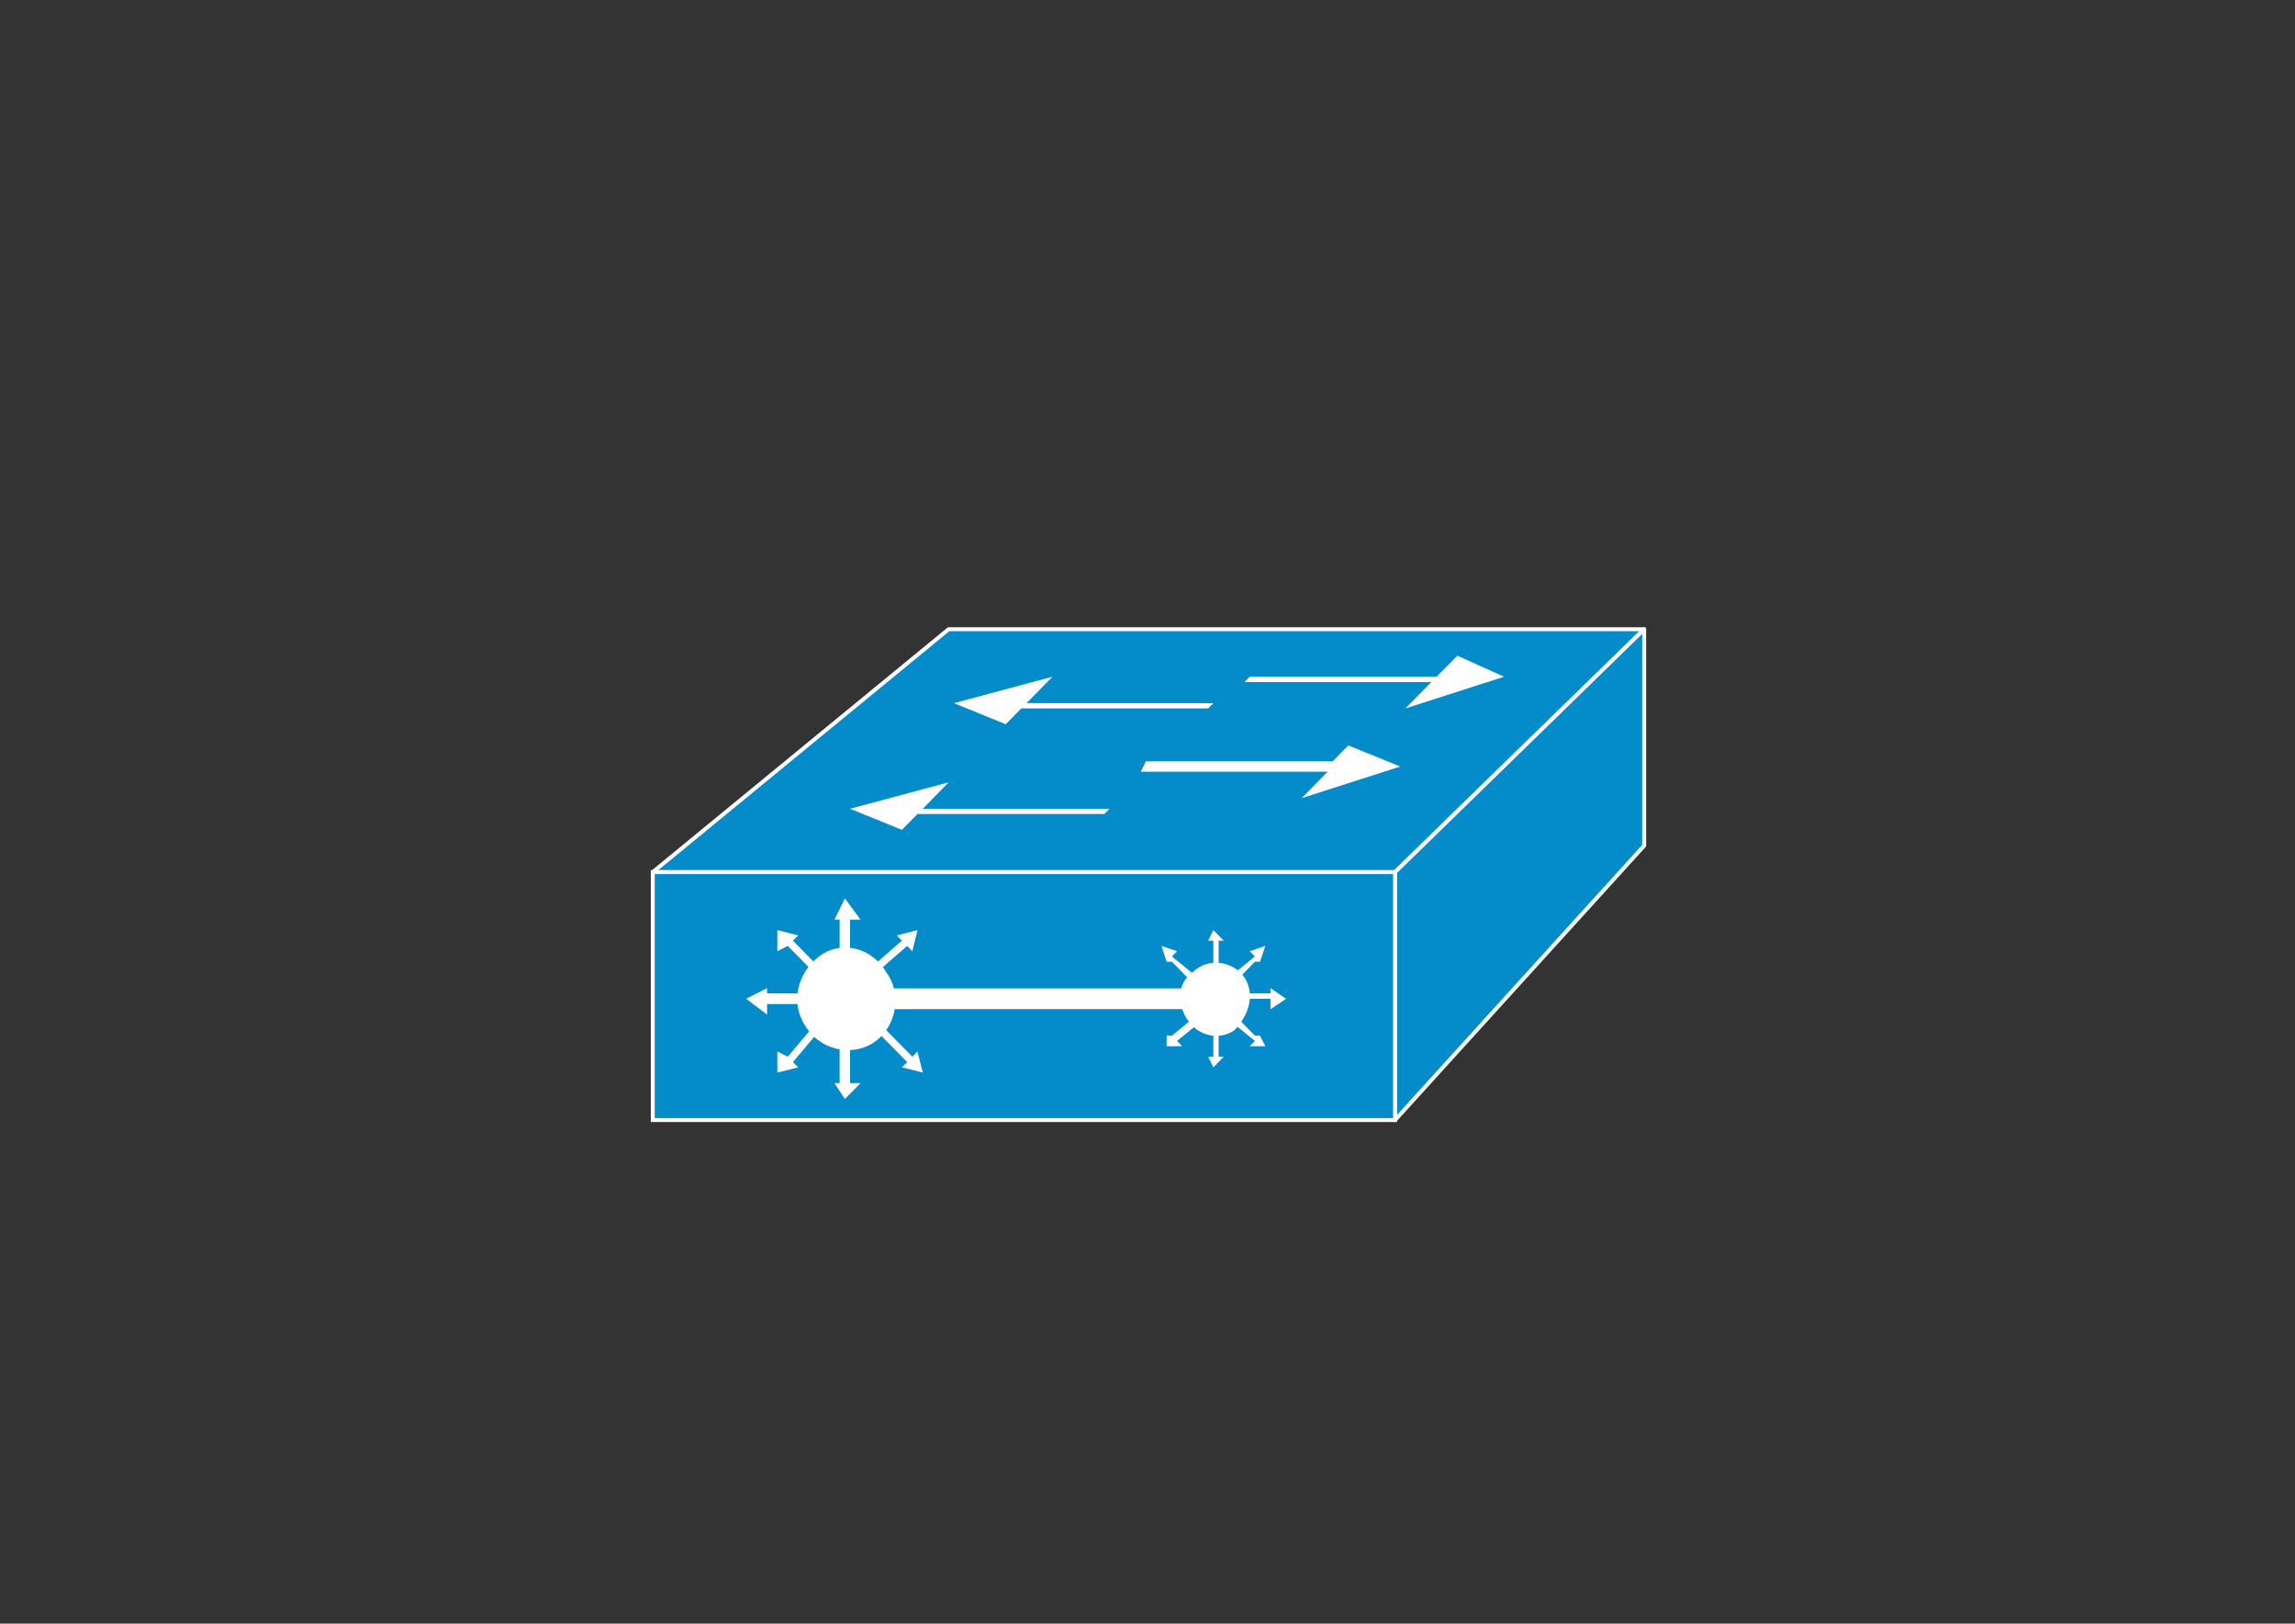 <?xml version="1.0" encoding="UTF-8"?>
<!-- Do not edit this file with editors other than draw.io -->
<!DOCTYPE svg PUBLIC "-//W3C//DTD SVG 1.1//EN" "http://www.w3.org/Graphics/SVG/1.1/DTD/svg11.dtd">
<svg xmlns="http://www.w3.org/2000/svg" xmlns:xlink="http://www.w3.org/1999/xlink" version="1.1" width="1169px" height="827px" viewBox="-0.5 -0.5 1169 827" content="&lt;mxfile host=&quot;Electron&quot; modified=&quot;2025-06-04T14:24:47.641Z&quot; agent=&quot;Mozilla/5.0 (Windows NT 10.0; Win64; x64) AppleWebKit/537.36 (KHTML, like Gecko) draw.io/22.1.11 Chrome/114.0.574.289 Electron/25.9.8 Safari/537.36&quot; etag=&quot;hvufY9H5AJbqCpuxQNXE&quot; version=&quot;22.1.11&quot; type=&quot;device&quot; pages=&quot;5&quot;&gt;&lt;diagram id=&quot;M6-ks-KnT3zsZdy-PBKM&quot; name=&quot;Diagrama Lógico - Rede de Switches internet&quot;&gt;7VrbktsoEP0aP0aF0P1xfJtNKklNrbeS2X1JYQnbbGThIDxj5+sXJCFLQpLt2M7MVjIXl+gGBH1ONw14YI3Wu3uGNqsPNMLxAIJoN7DGAwg91xGfUrDPBbbv5oIlI1EuAgfBjHzHudBU0i2JcFrIchGnNOZkUxeGNElwyGsyxBh9rldb0DiqCTZoiTXBLESxLv1MIr4qpKYbHBR/YLJcFa/2oZcr1khVLmaSrlBEnysiazKwRoxSnj+tdyMcS9vV7TLt0JYDYzjhpzT4PvLp444lbyN7/M/H6P7z/tubN0UvTyjeFhMuBsv3ygKMbpMIy07AwBo+rwjHsw0KpfZZQC5kK76ORckUjwsSxyMaU5a1tSbjqTcVAxqmnNGvuKJxQx/PF0Kzpk9onr1Lds9wSr5Xy5QjXikLduFqGUekWoxp+DUbqhxLQYmKWjeZmj9mHO8qosKE95iuMWd7UaXQFvbZ15o/15hRVFnVWFGQABV0XJYdHxATDwVoZwCo44UjQeCiSBlf0SVNUDw5SId1RA913lO6KWz3L+Z8X3gj2nJaRxnvCH+UzQ3PKYp/K0DE83hXLewrhQfMiJg3ZoUsp4VyLEcnEAAOwIs2AgFgjocj2W8i7PioXiIL2VgMRxUPw8lK+2qpOaBOhkir9vKD4Rhx8lQPG21wZ03vGEP7SoUNJQlPKz0/SMGBdrbnGU6NerZpNciT93lqe+g3xpjSLQtx0a4aRxpdeQHUhgINFzj17jhiS8y17jKSl2b7cd7b9osQv+SaAYDb4JtzjHFXY7vuRojxO7naCUEYozQloRJPSaxG30nuHKs+a8ObeIFOU9OuMys4jaRnu1PjPY4PejnfrO+6YNDpfNeiuGNeRHHzwtheDeyGCvOnh/bSVczzwvL5LlF3K7uP6Dl9+pZTcKpHeNf2iMvSAKAlcrO7yWw2ejf7rFLpCo9ELrqRj+vdUmbtRkjSkBrpM+HhCqdGjPaYfbG+5AJp4q84e8gQqpAl8zPMJk9Yulsui1C6KmNsE03bH46CNjQX2Y+GpiUkMjkjIiN/j+Y4fqAp4YQmQjennNN1pcJdTJZSwSXVh6gohTjJWDmkWx6TRLxU7RSyAdKEK48qZ5Sh4wzFnzDdSHJWfJb/jhjvqNR53UqzXWMAO2sJ3S69n+lBR8+GRLOzcxjUFHWlc0TX1anX19DzeloGWUsjsFv1Zme3Zp+JzB5Ucp2njUf8FWjnkc+CkiPpJqfCguwkZ6+xQ7AsuyvVqu4TihWktk0ohdePD/pG734iylBPoy7Z7wkXhmHY5t+RO3cdt83kFUyg2eKRslzpyHc8AK60mXNgEyrLDzSoPEdHynZuBJTtvuSGTj3/6KLfoAO2Qh+ANjpMp+OqppoTl+tHnjhEKq9NaIJzSZHS9pLg6EpvBT8npTWBWn9VNLDgSTulc3Na7UVWAG+fpCozVgLLVBCQLBHHQuyC6anJBw63jPC9sSAMPyM5iqulHdMpAO08BKCmqSaRN007WqNg27iaK1Y9Ol4eAn2gr1Z6CFSiagiEwDFc2O0Ol4XBjvXql16uXK958mIFembxc5crqO87MHsiEWVYxCoXrSUCyTzdZCYAD4wkIdkgkso7ASo+ZiTleI1UcZJyFApHQ2thJ9qDtnkc7V7s/Dbs6vSYm1G0aA0bJvCsAF8JVaceth3f1jC1PNNogdX0HcO7GbSOBu1bGdISzPWQ3hGoNQTqliyW9PJmpG/H2B5t40ZwLqPu0ejdXIWW4QYaYUy30Zc1TlO0JMnyaPxtrhu9p2ynUyIwm5TQGAFB2/4B+rcig6eRYfzpT6CfUN3OQS2dHEEwdEat10uj7EcPx+UxwxVQglYNJNNtASlodVux5t7Obf1WpPru9X45pCzwOqDSc2cJlfUbqkPkc+CrgEqt0Q2o+tLRXw0q19PzlheBSg91P/Ha5KwTlGveXB87KTnxjvBlr1/U4nX0+kXdd7yS6xfnstvo35y76NTwQs4F/1POXXZS/JtzL8g5lU68Ys554MPbcLt7583xvZl+uL/76/Gh9euCbiwmMJyLhyXPjJILZOJRY6f7bUuV4k2a8etOVIDuZpc3K/Sqo0/v7z4O5Pxr/YUlMof6Vhhmp6VaF6ZqLCabt6+PsVusTWfOTpmM2TWZK3dDTrIsODaY0k4BNEwXGOJXP7M7E079pedhJowvLyXPBkjIyEF2ySFxS6pTJNP6dxMqCbvp6mFlMpa/10m39ctK6Okn9dBqOar3rbPjgSgevpqcXxYdvt9tTf4D&lt;/diagram&gt;&lt;diagram id=&quot;I0VJBtK0SiK2Jvm1RhGZ&quot; name=&quot;Diagrama Lógico - Rede de Switches JHSF&quot;&gt;7Vxbd9q4Fv4t54FHvOS7/RggNO1kZuWcdGY685IlbAFqjMWxTYD++pFsCSxL5hZKSKeUFLQlb8nSp2/vLcl07P5s9SGD8+mvJEZJxwLxqmMPOpZlOo5NP5hkXUmCIKgEkwzHlQhsBY/4G+JXCukCxyjnskpUEJIUeC4LI5KmKCokGcwyspSLjUkSS4I5nCBF8BjBRJX+ieNiyqWmF24z7hCeTHnVgeVXGTMoCvM7yacwJsuayL7tWF7HslewY/c6TCa/7X5GSLG3mCg8W/VRwjpf7tfh6Qo2956htDiTzk93X79OY+SE+PO0O5xNvPXL711e0QtMFrzbeZcVazEOGVmkMWJKqNrecooL9DiHEctdUuRR2bSYJTRl0q9jnCR9kpCsvNa+HQz9IW1zLy8y8oxqOV4UoNGY5szICxyVdTH1Gcrxt3qaFLCopSnIUT2NYlxPJiR6LpvK2sKBWctWe1XcP8oKtKqJDuvlbV9/QGSGimxN01wN78i1VM9SAjIvMpVAzDEL+eyZbBQfNfq0LAfAefGiwgPFdNbyJMmKKZmQFCa3W2lPBtC2zD0hcz5UX1FRrDkFwUVBZFChFS6+1L7/xVQZLk8NVgILLLGuJR5QhmnnoYzLKhAKMnFVuALgAjTWwRUAc9DrM70pHYwvohKWqLWGJbfNKVPreqrZoFY85mSRRWjHOLickGE2QcWOcpzy2SCdB90ZSmCBX2SO1oH1mDpETTdZBtc1fXOC0yI/CvrNpj8wFdtZ6QSu4Uoz03It+SaqvufXna/mAIBGzXZgGx5w5dqrET21dj7xN+P11nRhv4ouzBPp4sQpKtODcxI9tM7ovTNVEP87maoKvm1gS+h2Rfq886qdIo7Xdvi9hM4rmkyvq1p9ln72LdOgbBKKVyC11LNNA4Sm9UOziqs4rY9LXERTKvt09zikH136d6/6KjQQmLOvs9WExUxGhPOIGHl5McqNBK5R9mQ/VQI2z59R+aWkhxrDlKBD2e0LYtirZDHMpxsnp0kcTtDrhzriGJcvhXxsKmE+Kabh0D0coeSB5LjAJKV5I1IUZFYrcJPgCcsoGD/2IE9FKC0djR5ZFAlOaaUiTCsbSNJC0PDmjkqwuD36psPRL81VH2z+XNre/ibPb8809TkGcMorGRD0+UGZD1o0G2w0W5VboZQhZ7p78tqU+rsu9P0dV4bllUboaPPNVrXmri4yd4xKlecr7aFvPtqVubQthpF8XkFhjFcMs5cNjNj1dQfMc9XgyANqbLQRXmls5Cm09IHqB5Zz1pCa0oUVRTouib2R53q64a2Nv2VqZj9L1xQFrg/ApeNlB8gRsy36rQYL31VR4bhXDQr/LQLmBmSQHQUA6CAzHA7qOcL8eKVvHN+wVTyaTEmKKskQsw7a+s6ll204vl33tKkHYgWnhMMbEyrs6QMsaG5aSixgvipiDlQ//Mviv/jjbZL8Mljf3H/86E/uu30xi9+rG24CC8j0aofn9AVFxRfxw03gmjIpuODSjvi1Ob+BYmWGlCHwBBaIij0wPNTrRdEiw8XaGOMMLSFr59n83eEQAD3hACDl1IPt7+rvak2irl1NV0k2lRe0h14gR3aWYxlmqJjEIFRNogVcQywuX6lZDPW+kvvTVToAGq4XNpcSLftHcJZMFRZ95inAcmeT8dttXsCI8gKcUTnZgRZzP1p2jn3QGHtbhdfIjOOxluVM4NshurQD3SAMz1PZwgqAJq5ywFWjwgIKKm7ziNquTt/u9OwMUxyAIU5hGiGc/QTFLlC4mqjqfYJC3bl+HHT/vPntQhak3+cOw2stSBiCy1uQwGn41Rr7IVaW66hwAyO4bli8zY4T36AWG88HbVDvia+pocsKUSJKYJ7jSIh5MQ1gD9iiUj3v04NqYbDfa7Tc3Ohxgsam1bvdONGubTgKZyqzZUInw1xlqWH5ktnNtI9irc1JMX4gp3PgYaz9bOaF8tKhhswsoLNx1nWTmXnA6ay2kF0xSzIhcMrZnIzbtWmlj7uTRpi+ib/3xvHN9YhJNLeMKCGL+GmG8hxOcDrZG4k3eUy/OLhzFpzRrL4jpGm7xNIAzUto43ujTMKb9/8FOxhZDkY3L0fnhhYwg/mqbIfIp98m/LNUk89h2q5oDGc4WVeq7lDyghiAqvuqKqouY9kpyWYwqeW9wAxD+pmwJbBFxk6s7iwXwbmmSILYSnOXNjMq0dfMJ9l8ClN+oVXJKHqKLl9+YuLNDBB5mHoVDIksE/AOqnJoSJvmY6pf1JRWgQEDUnlwtlbNkmSx3LCNru4SjZ4xVcd0VvOhy6Go1hmjiGSQTcZuMcXRc0rnWlUOp3SOijttlq31/c5yUcUcSrlxQmDRvM0Y5/MErkVxtl5Hv/wHz+bU+4JpsRNLbDgPAmXYAspHlL3QfmbILhcVBpSWaCh5M0jLULI6Q1DVRSdcVZ3cBCquEC3EDVZmnSPzsZZ+64zLRcpyZpN9ZziOS69VF8nIsU7dVgeCsnswep6U5ZqN2WXx21dAL0WxYve4Ec/6iqk3bdvQLH1dOQOrZ1qOds2uwRULXXlz3wzeny+2a1vwpyt2VlfMbQHov9gV81tdsUPtnmW12L2PDBYpYkr+ePit1cT9tGXfG6N6W+aDH8SWiSfIrv8pkQMX2dTDma22tr5kpu2c9/VEhrJi5gWygQ/Perrk2hbM1MMWCrLxrHyOUbXy89rpJloVnueoduBJchCaPCn5AtJBCx4Hfi7nBAMir36AZxPaCQke0f9hxPDwFOOMtoiwwR8uaSxKA8unnIY+KHuyjPxlcpTLeIatKF/ec9Cs0pmWZVgak+1ahn81O9daoIRvwXgXPuZnhx3peRrgeJ0TTvltNkuMMLAlrvZtbydb657p+65nBsUC7I9+aDBsTE3zvE+liXovdGbQduSbMf1XtPm8D+94oS+3zWuYz9c9JPWG5nP0993nkf306Qv4VPjkf/fo5tsvu5aVT13Us7yW4OaPe7b3Dxr6og0JbsvbUVRuuSsqzP2rfi1i5XYOXDZvu5kzq8EH9SzY15hNP4WWYXqB4VtGs79PqeW4QaK9zc6wHD0iVIZbY9yjzohottb79KWNE+phq6ea7NsB+7dpkWahTjFbZ3DEzIYjJsLJ+tKJODUu/ThBY3P8u/tgZdk9P8UhOG/7Iyj27T8=&lt;/diagram&gt;&lt;diagram id=&quot;W4zRooTycIpUFduitHhu&quot; name=&quot;Diagrama Lógico - Rede WPS&quot;&gt;7V3Zdto6FP0aP8bLA54eGZumaW9a0tvhpUvYAtQYxLVFgHz9lWwJPGGGAAFiEgg6kiVZ2mfraDiOpDdH8w8BmAw/Yw/6kqZ4c0lvSZqm1lSL/mGSRSyxTS0WDALk8UQrQRe9QC5UuHSKPBimEhKMfYImaaGLx2PokpQMBAGepZP1sZ8udQIGMCfousDPS38gjwy5VDWdVcQtRIMhL9rW+A2PgEjM7yQcAg/PEiK9LWmmpOlzIOkNicnSv3ozwJhsTCYSj+ZN6LPGF+0al9vZP4PlvQdwTA6UZ/ez/ymY2/2Pdf3z7b33/NUz3Bte0DPwp7zZeZORheiHAE/HHmSZ0GwbsyEisDsBLoudUeRR2ZCMfBpS6dc+8v0m9nEQXau3Wx2rQ+vcCEmAn2AixnRt2OvTmBF+Br2oLJZ9AEP0kgxjAkgiTEEOk2HooWTQx+5TVFVWFw7MRDS/WRgQOF/b0Oo2CMm29QeIR5AECxrmOdfinLny8WadpYDMhcMUiDlmAdeewTLjnXqfpuUAOCxerBxe2mMSAA9QYbd5Rz/VMMxBiCrghH0dzQeMq2QXhS6Wwxki7hCGsg8WMPij/QngCBP4J5Yz0DzB6EvUdwmQTTAaExi0n2mfhVzmgXC4BGkGhUrNbjSdIhT2o9cyRvAM7f8GQwmibHQPetB/wCEiCI9pXA8TgkeJBHUfDVgEwUwXAA+5kFWRCvCU+GhMCxUsySoIwkkc6KM5q3Wjj8ekyxtMF+GYkimSToxcy5CVxEtNIVm1lTyWBWqTUDYcuaaeC5in2idb+7aY/0Wtl/ndneN5X1s3m7gOB2SIB3hMQYBZ50ZA+wsJWfCuAVOC09CEc0R+Jr7/YlnJBg+15oK2WGCRCDzAANGmYYiJZVSrFj+TgUROLLjKKgotkqF8Zl6dDcg0OMZjGEs6iLVnFB8SEBCRwvVBGCL3cYjGIoonVXN6UosYmI7avAVXDdZeSbPa2O+7nmZTOeUCD9EKp+KAoShFmupZTk9ZcTgrtVwPaL/iaeDCEjKzuVUDggEkJem2MxpKFCuAPiDoOV3jIqXYpYxVSQ+MD1f6awsLjmtsTYRFifEN86t20MR0uRQwYJHINWLlcL+7WHsvppW+F1XZzQ7aqxDd2r+QiK3iptkNMBHJLTHz1uO8nRvnmw/0U2kyggHs8m693a0G+ose6HVDKRnohVJc1DhfCGYnB+ZHqalLdScIIJa44Wr6hMFjAsYpSJv/TdlMMJ733ITxxKfO+iOAUd1EAvptwP/SijvxNz+WdOJsRYJKaS5YaegQlFIaxUwPUI7spF7mtWiRsCISatQFkR61EtM/rZr+XTjAy6d/mq3TSci1QDq//PVAW56NCR6kH/Ewoc5RBe+rgXeWv7NGT4a/rwbqWg7q2ZW7CtuXjm1K3emZv3KJNnzhWp2Vg2a1Vvee1upUXaoW6y5ssc40lL2rvHUh72uxrm3/8/3j79FL/Z+ntq56g26nv7ipHYEbl5y2orFXsFqaioyteC5JKh7sg6lPdqKUJFMUNttrB93TEoXqZHAvwoclily5eqZcM0tQMXXvW+65LXyLcSZhJ7eg+0QlDyBgfyor+dKtZDpilMwAzewK3gVa0MXINjYgW+1WGzqXjezypTtDMPdFYfn3zx/3H+8V5/nb5PGr/ugp+NePgpMbm6c2B5svruaIv5JTxK3ni1mMK4YC+0UYpx3YajQLZ3IHnFnFCLgYO8ix02scmnFQO+gN7ZGvwzYY3s4oeLS7b4/1v+H8DrwN0k+J0IsFnlE7KPC2LreWNfyvywDXlJyZ0o3NCk1p4gDuZ6LoZ2CbqMe2TZKmyPKOIpAYDfpLG7bJxi76uXwbtL7NZZy1PlItjpGVWnQlA0BxvB3FK2tylllvrs1cc1IR6UhjQ9y6TK2yCy2r5EonulJ2aoXx6tps1bImUkt6JY6zcvWhvylDU9eKLNNTWp6OmhmVncwsqpY3PQV/Jk1PNUuqb2d43va//5796v/xbuHLQ1f91Le+fLnJrw50YfCMPKr6mnJD3w0wdpf7xy3g4VAcA+oFUtHBItaNN2HUj+xYkWZO5tKac0W+SC8xrxtBN6uElHhshW35ZK/98dBNHEaKc9jtMBK9SRiEMqVAGH8/IJH2DfZTbF6wV6F5cdpJXsH2Ry/6yUz4zNyE8JQ6qCtpHVTyOqcW6Zxhy6Z+LmpXuPun5nBa7f69p90/vgh34Zt/b7IJV+3BnYSh9Iqh3jVDWRVD7csewuO8oqjjUtQxjglUFHU5FCVs/4qj9qAPfi6g4qjjcpRRcdT75iit4qh96aOm708fFUdtz1FmxVHvm6OMiqP2pQ+xaV5x1HE5yq446n1zVMEh+IqjtqMPq+KoQ3NU4SHOomcP8q1yaZudcnu7nfL9M/r3vv4luqdX51e8Xe+6SuF2vbp2s36TuJeVbXfoQN106OBA2aCtmk/fVJllO2mGHL0VmbUiGLEd/nEvnOwDgnypu3UabX32zMede4jK0NrTGDs9e7Pg+ESTvnJDW+bQgmrmB7J2i/0sa3Sa8wtm1sPJcmS+rZI8wmBzWeoIg3B0fvvzC4WuZsfYHaw89N7WNskN8VrWjsiC8mIP6hZ2zjGWaitMnxmma8K7QszfxRmz68T0MZ4yUWH63DBtpjFdu25MH2MpqML0mWNav25Mi6MMFajfE6i1Kwf1MU65V6A+M1DrGVCrYtZ4paDWKlBfP6g14bYnQK1dN6il7M5FF4UEjtizNNshAS6ieB7B6Emya8HPkLzpvyklXDwVqeBZI+lV21ar3ewUbjGWONIVOQmXuAhrZf7DB/Yt1so8dbUyH99NvsFrq/oKz+H1V270DC7z/i31DF4fWewzLJ1wOV9QgDDeao5s558cvXx8R3I5n9KJfDYOiYWP5cgzQIcOZGgACEzumW3vurtuW+kDzXHG9sBf577rTgNEFnIfBTQ31hoH897tdFLUco7eu6zFiup1Pp67TDf0lLoYhprTFYtqRS2vLaqpyYZ2YnWJ0m74L4li2F79f0q9/T8=&lt;/diagram&gt;&lt;diagram name=&quot;Topologia Lógica Switches WPS&quot; id=&quot;6PZ3cuSFYzPaJ26dM_tf&quot;&gt;7Vxbb+I4FP41SLsPRbETx8ljSemsqtlVV4y0l5cqDQYyDZgxpoX59WvnRhwngU6BZBaqlsbHF4K/71x87NAzvfnmE/OXs9/pmEQ9aIw3PfOuByG2kXiVgm0isBw7EUxZOE5Exk4wCr+TRAgy6Tock1UqS0Sc0oiHS1UY0MWCBFyR+YzRN7XZhEZjRbD0p0QTjAI/0qV/hWM+S6XAdncVv5FwOkvf2oE4qZj7WeP0k6xm/pi+FUTmsGd6jFKeXM03Honk3Knzcl9Tm98YIwt+SIcH67vphX9y4/bfMfnyx7fhxB7dwGSUVz9apx84vVm+zWaA0fViTOQgRs8cvM1CTkZLP5C1bwJyIZvxeSRKQFxOwijyaERZ3Ncc3t3je3FDgxVn9IUUauzAIc8TUTOnr/5z/F6yPyOr8HuxTLnPC2XBLlIsk3FYLEY0eMlvNaVEoVqfsnQWXwnjZFMQpVP4idA54WwrmqS16fxsle5vCjPSJjOFFSkJ/JSO03zgHWLiIgWtGkDvaUJ+v3lwHzZfh5vos/HycGfeAKQBRsaCwWmRMj6jU7rwo+FOOlAh3bX5TOkynaqvhPNtqo7+mlMVZrIJ+d+yex+jtPhPOpq8vtsUC9tC4ZGwUHxwwlJZwotMs5DOIMNABplUMcgwwN3Aa0JVTkQjpoxEPg9fVVWvgijuesuYvy00WNJwwVeFkR+lYEcVZNgKWWyrhHYy4GGdgV1i0IquWUDSXkW1Lw3kmLDqLvJxuM+mhGvjxGTMp+oD/MRt8HMvrYgZOIZRRavhwMNxTS2tkplv+sypn4pntqGd3QmaYmApBBGKVc/To9HC/d/RYi/cAJ4Ebw1QyzIUQC0DHWQ6joVtrictuSTDKrqkPrSP75UO4ImgB9smN4SyYu4jZWF3O3FpWyyVb+j0tgidh5vAAQo3oXOYO3qvUQNW6X0s+/RGrSJ4PifxFdaj45P+I6HYfp4ebEXNYzP1Q/G3voAaCgX2x74QjrwH8QpWK40WYi24lJfzzVSumvtBuApof/UW8mBGVv3I3xL2BJ8YmVNOnhK5nPgXEl/EeBUoEGsDYcNXIpUiXSn5q1lOqzKSljPw3CokJ/GPxgYxvwO5RgrFwviz/0yiR7oKeUgXou6Zck7nhQa3UTiVFVwSeOCnpYAsYq4N6JpH4UK8abZglzfor5ZJYRJu5F0PJnTBM8Uxs3KiAtA6zlLORU7fKPyoFgOgFNri4i4LwotrO+z2T8YuU2OX9yheDU96CV92H90OR1d6dZFejtlEL2j1sds+wSyNYF96ntm7dRkjNDNhdsQlZEt/odDM/raWuaskJXSzSnJCt3LaGImnMGsgrqbpf8EBN7mKEsl9MmzW4Erk7hHZchUeG1hdLlbkwM7NYqSxeOTHNL4r+GF49cPd5JcNVH45SCVYlrFqk2G2xrBHMRHSQo6JeEmMJtiEV7Z1nm3QbHDLJnY64Zfx3mXFlWAdJZiLze7Zr2x5XSDUHQlehOTRZy9XOnWYTjZssFc2wn2nA/YKmhp7fpJ8fpY+E0EIVPYy+yBeqrwviVYL+P4E2Ll2BxzVPCFUysAeurEIDFsdybZcdaRj5XK1N0qV4LQ7VHpmT7WYYHRNvHTSYpq20WAxkWu0by6Bntgb+ZEM7q5e+afgGMJ2s1fuAMesNlxyvu2ZFwr7Ue/d9vw5jnFYJ3Hc7/WSpgsVDuJz+Ei7VYoZXafYXuqcJuZ790E1qMZXIKVSXeSHoNHUft/JNggqe5/reApwrqQ9i13EnSC3Y6rH20onQfa2t4yGY5tH46QeDiZxGzQ8yki2XfbMsp2yX5J94BGZrpm/iLPP2P/1x2JFswNBIjh1kFiMCfNPFFMIDcSvMGieVEbxmv8hcb9eXofrK0F1jTyIJnvKXc/qeieuN2pG7ks0aweHrlKhVqI9dXWD4qaOGDf0dOOefdeqrAe1w4KmKQINqCR1WLsf8atE/CasWiIcZZlZ8ppZgL8v6NeOcv9IyF/5NIe+qvw0lKtIfSXwkYc6hP7CIKhS7rH9bCO7dkmWLsFAhTrKcmEgBwkn1eilDscJl6IbS0/HY6SjZKETgaRv7VxBEl5WXb0goCvTWVFyqlHSjzZfMEhWlsZqCyS3GqSL1iQTqfErMFq2d5kmF8+YxQbvklFCpWc0IGwbJX2748vFG7wySgC37JWAfl4ztnh6Hu6CULJwCSWjZbcE9POIMUr6HvkFoYRMV7V42GkZpbpA/JJRgrZ6ujd/4L01lGoC8cteLtlYVSYze8SzLZigHuRdYYKurR5lRm3bvEybNZgu2zVlj3rlMLWtTXWJvIuGybFVo2fjluM8WBONX7bRw7j0tSeta5P+8EYCk/7VORcEU54X6ko8DvV4/MvFZ/Mcq5TNw/rjdudFqS4ev+gUhJN96VcWjzsng0kUd98Zl5w/2H3xnjn8Dw==&lt;/diagram&gt;&lt;diagram id=&quot;jq4N2Z1xaiBC3p25TtX_&quot; name=&quot;Página-5&quot;&gt;jVNRj5swDP41PK4C0tuujy3tbg+bVl0nTXuqcmAgdwlGidvS/folxRTQ6aTxgv19TuzYnyORme7Jyrb+gQXoKI2LLhLbKE2TVSL8LyBXRtLkoUcqqwrGRuCg/gKDMaMnVYCbBRKiJtXOwRybBnKaYdJavMzDStTzrK2s4B1wyKV+j/5WBdWMJp9XI/ENVFVz6sf0S08YOQTzS1wtC7xMILGLRGYRqbdMl4EO3Rv60p/7+gF7L8xCQ/9zYP28/NXu9+b1cFJ/nrdurX/CJ77lLPWJH8zF0nXogK+7DabpqjDjRa5cjgt3UZTX4BZaXsEe06MFgwTHHo/Exr3BzdjG3qnJaG8m3mxRNQR2d/ZlO8YK6WooOLZUWmeo0d7Si3j5uMlW4UKy+AYTprx9d2YYj2/s5gyWlB/id/kCeo9OkcLGcy9IhGYSsNaqCgRh61HJXg6hRA/gibRqfNJBXKFA6dreKVUXqt6U2NCBGyYGv1dyuvQ+99inhO7D4SV3SfhlAjRA9upD+IAQPBjeIzGo6jKK8iFeLlYsy3oiSU/wPvAuVPfrR7l4gxUzuKMyb9xkwcXuHw==&lt;/diagram&gt;&lt;/mxfile&gt;"><rect x="-0.5" y="-0.5" width="1169" height="827" fill="#333333" stroke="none"/><defs/><g><rect x="332" y="320" width="504.99" height="250" fill="none" stroke="none" pointer-events="all"/><path d="M 332 443.71 L 482.7 320 L 836.99 320 L 710.09 443.71 Z" fill="#048bc9" stroke="#ffffff" stroke-width="2" stroke-linejoin="round" stroke-miterlimit="10" pointer-events="all"/><rect x="332" y="320" width="0" height="0" fill="none" stroke="#ffffff" stroke-width="2" pointer-events="all"/><path d="M 678.36 387.26 L 686.29 379.19 L 712.71 389.92 L 662.5 406.05 L 675.75 392.58 L 580.57 392.58 L 583.19 387.26 Z M 617.53 357.66 L 614.91 360.32 L 519.74 360.32 L 511.8 368.39 L 485.39 357.66 L 535.6 344.19 L 522.35 357.66 Z" fill="#ffffff" stroke="none" pointer-events="all"/><path d="M 710.09 570 L 836.99 430.24 L 836.99 320 L 710.09 443.71 Z" fill="#048bc9" stroke="#ffffff" stroke-width="2" stroke-linejoin="round" stroke-miterlimit="10" pointer-events="all"/><path d="M 564.71 411.45 L 562.01 414.11 L 466.83 414.11 L 458.9 422.18 L 432.49 411.45 L 482.7 397.98 L 469.53 411.45 Z M 731.26 344.19 L 741.81 333.47 L 765.61 344.19 L 715.4 360.32 L 728.57 346.94 L 633.39 346.94 L 636.09 344.19 Z" fill="#ffffff" stroke="none" pointer-events="all"/><path d="M 710.09 570 L 710.09 443.71 L 332 443.71 L 332 570 Z" fill="#048bc9" stroke="#ffffff" stroke-width="2" stroke-miterlimit="10" pointer-events="all"/><path d="M 432.49 492.1 L 432.49 467.9 L 437.8 467.9 L 429.87 457.1 L 424.56 467.9 L 427.18 467.9 L 427.18 492.1 Z M 419.25 494.76 L 403.38 478.63 L 406.08 475.97 L 395.45 473.23 L 395.45 484.03 L 400.76 481.29 L 416.63 497.42 Z M 414.01 505.48 L 390.22 505.48 L 390.22 502.82 L 379.59 508.23 L 390.22 516.29 L 390.22 510.89 L 414.01 510.89 Z M 416.63 518.95 L 400.76 537.74 L 395.45 535.08 L 395.45 545.81 L 406.08 543.15 L 403.38 540.48 L 419.25 521.61 Z M 427.18 527.02 L 427.18 551.21 L 424.56 551.21 L 429.87 559.27 L 437.8 551.21 L 432.49 551.21 L 432.49 527.02 Z M 443.04 497.42 L 461.6 481.29 L 464.22 484.03 L 466.83 473.23 L 456.28 475.97 L 458.9 478.63 L 440.42 494.76 Z" fill="#ffffff" stroke="none" pointer-events="all"/><path d="M 445.74 529.68 C 456.28 521.61 458.9 505.48 450.97 494.76 C 443.04 481.29 427.18 478.63 416.63 486.69 C 406.08 494.76 400.76 510.89 411.31 524.35 C 419.25 535.08 435.11 537.74 445.74 529.68 Z" fill="#ffffff" stroke="none" pointer-events="all"/><path d="M 443.04 521.61 L 461.6 540.48 L 458.9 543.15 L 469.53 545.81 L 466.83 535.08 L 464.22 537.74 L 445.74 518.95 Z" fill="#ffffff" stroke="none" pointer-events="all"/><path d="M 445.74 508.23 L 606.98 508.23" fill="none" stroke="#ffffff" stroke-width="10.55" stroke-miterlimit="10" pointer-events="all"/><path d="M 617.53 518.95 L 617.53 537.74 L 614.91 537.74 L 617.53 543.15 L 622.84 537.74 L 620.23 537.74 L 620.23 518.95 Z M 625.46 518.95 L 638.71 529.68 L 636.09 532.42 L 644.02 532.42 L 641.32 527.02 L 638.71 527.02 L 628.16 516.29 Z M 630.77 508.23 L 646.64 508.23 L 646.64 513.55 L 654.57 508.23 L 646.64 502.82 L 646.64 505.48 L 630.77 505.48 Z M 628.16 500.16 L 638.71 489.35 L 641.32 489.35 L 644.02 481.29 L 636.09 484.03 L 638.71 486.69 L 625.46 497.42 Z M 620.23 497.42 L 620.23 478.63 L 622.84 478.63 L 617.53 473.23 L 614.91 478.63 L 617.53 478.63 L 617.53 497.42 Z M 609.6 516.29 L 596.43 527.02 L 593.74 527.02 L 593.74 532.42 L 601.67 532.42 L 599.05 529.68 L 612.29 518.95 Z" fill="#ffffff" stroke="none" pointer-events="all"/><path d="M 606.98 494.76 C 599.05 500.16 599.05 510.89 604.36 518.95 C 609.6 527.02 620.23 529.68 628.16 524.35 C 636.09 516.29 638.71 505.48 633.39 497.42 C 628.16 489.35 614.91 486.69 606.98 494.76 Z" fill="#ffffff" stroke="none" pointer-events="all"/><path d="M 609.6 497.42 L 596.43 486.69 L 599.05 484.03 L 591.12 481.29 L 593.74 489.35 L 596.43 489.35 L 606.98 500.16 Z" fill="#ffffff" stroke="none" pointer-events="all"/></g></svg>